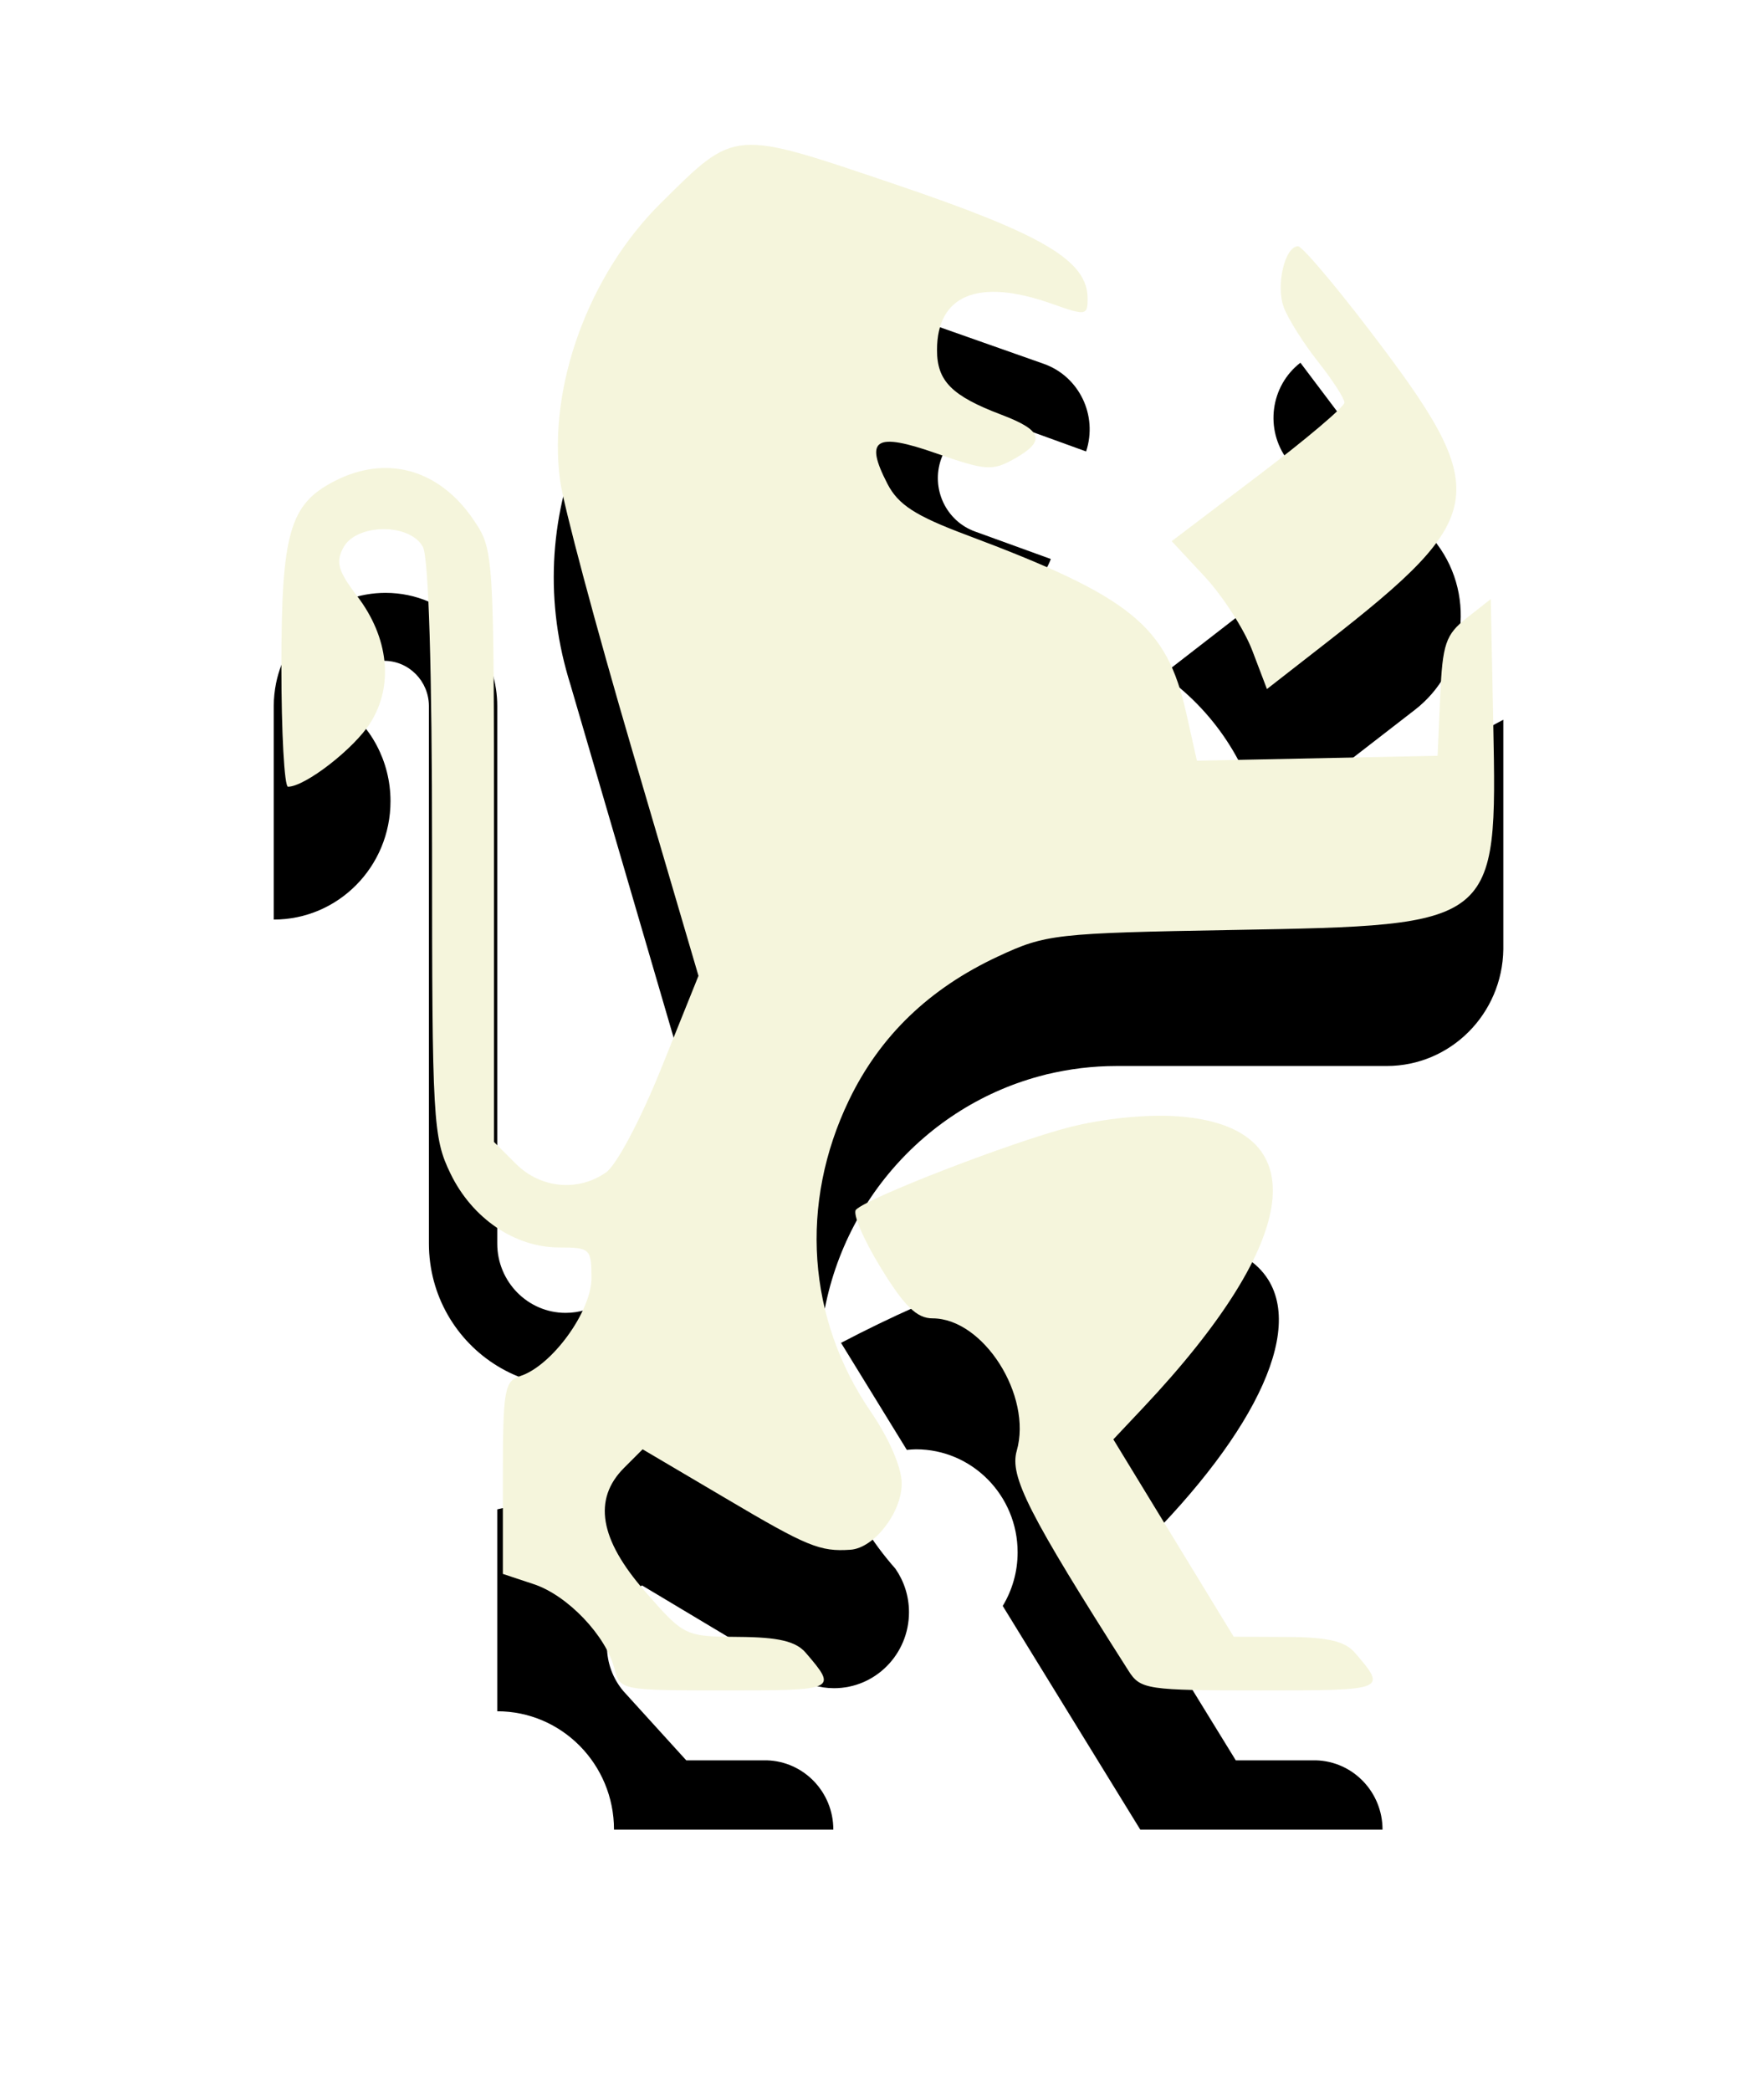 <?xml version="1.0" encoding="UTF-8" standalone="no"?>
<svg
   xmlns:dc="http://purl.org/dc/elements/1.1/"
   xmlns:cc="http://creativecommons.org/ns#"
   xmlns:rdf="http://www.w3.org/1999/02/22-rdf-syntax-ns#"
   xmlns:svg="http://www.w3.org/2000/svg"
   xmlns="http://www.w3.org/2000/svg"
   xmlns:sodipodi="http://sodipodi.sourceforge.net/DTD/sodipodi-0.dtd"
   xmlns:inkscape="http://www.inkscape.org/namespaces/inkscape"
   width="27px"
   height="32px"
   viewBox="0 0 27 32"
   version="1.1"
   id="svg3941"
   sodipodi:docname="ic-logo-beige.svg"
   inkscape:version="0.92.3 (2405546, 2018-03-11)">
  <sodipodi:namedview
     pagecolor="#ffffff"
     bordercolor="#666666"
     borderopacity="1"
     objecttolerance="10"
     gridtolerance="10"
     guidetolerance="10"
     inkscape:pageopacity="0"
     inkscape:pageshadow="2"
     inkscape:window-width="1920"
     inkscape:window-height="1057"
     id="namedview3943"
     showgrid="false"
     inkscape:zoom="7.375"
     inkscape:cx="13.5"
     inkscape:cy="16"
     inkscape:window-x="1912"
     inkscape:window-y="-8"
     inkscape:window-maximized="1"
     inkscape:current-layer="svg3941" />
  <!-- Generator: Sketch 41.2 (35397) - http://www.bohemiancoding.com/sketch -->
  <title
     id="title3911">ic_home</title>
  <desc
     id="desc3913">Created with Sketch.</desc>
  <defs
     id="defs3928">
    <filter
       x="-50%"
       y="-50%"
       width="200%"
       height="200%"
       filterUnits="objectBoundingBox"
       id="filter-1">
      <feOffset
         dx="0"
         dy="2"
         in="SourceAlpha"
         result="shadowOffsetOuter1"
         id="feOffset3915" />
      <feGaussianBlur
         stdDeviation="2"
         in="shadowOffsetOuter1"
         result="shadowBlurOuter1"
         id="feGaussianBlur3917" />
      <feColorMatrix
         values="0 0 0 0 0   0 0 0 0 0   0 0 0 0 0  0 0 0 0.05 0"
         type="matrix"
         in="shadowBlurOuter1"
         result="shadowMatrixOuter1"
         id="feColorMatrix3919" />
      <feMerge
         id="feMerge3925">
        <feMergeNode
           in="shadowMatrixOuter1"
           id="feMergeNode3921" />
        <feMergeNode
           in="SourceGraphic"
           id="feMergeNode3923" />
      </feMerge>
    </filter>
  </defs>
  <g
     id="OPt-2"
     stroke="none"
     stroke-width="1"
     fill="none"
     fill-rule="evenodd">
    <g
       id="prog2_pro3_Mobile-Portrait_opt2-Copy-2"
       transform="translate(-10, -15)"
       fill="#000000">
      <g
         id="nav">
        <g
           id="Group-6"
           filter="url(#filter-1)">
          <g
             id="ic_home"
             transform="translate(14, 17)">
            <g
               id="Group"
               transform="translate(9.6, 12) scale(-1, 1) translate(-9.6, -12) ">
              <path
                 d="M1.542,6.862 L2.436,7.554 L3.875,8.669 C4.069,7.7 4.63,6.867 5.406,6.325 L2.635,4.178 L3.493,3.039 C3.844,2.573 3.756,1.907 3.296,1.551 L1.207,4.323 C0.898,4.733 0.79,5.235 0.864,5.708 C0.934,6.15 1.163,6.568 1.542,6.862 L1.542,6.862 Z"
                 id="Shape" />
              <path
                 d="M10.327,16.551 C7.236,14.931 4.483,14.473 3.788,15.585 C3.218,16.499 4.188,18.233 6.088,20.008 L4.285,22.94 L3.057,22.94 C2.492,22.956 2.039,23.424 2.039,24 L3.633,24 L5.747,24 L6.399,22.94 L7.444,21.241 L7.852,20.577 C7.708,20.338 7.624,20.057 7.624,19.757 C7.624,18.886 8.321,18.18 9.18,18.18 C9.227,18.18 9.274,18.185 9.32,18.189 L10.327,16.551 L10.327,16.551 Z"
                 id="path3931" />
              <path
                 d="M18.974,6.453 C18.812,5.665 18.124,5.073 17.299,5.073 C17.064,5.073 16.839,5.121 16.635,5.209 C16.021,5.471 15.589,6.088 15.589,6.807 L15.589,15.031 C15.589,15.617 15.12,16.092 14.542,16.092 C14.121,16.092 13.759,15.84 13.593,15.476 C13.578,15.444 13.565,15.411 13.553,15.377 L12.581,12.935 L14.468,6.481 C14.469,6.477 14.471,6.472 14.472,6.468 C14.495,6.396 14.515,6.323 14.535,6.251 C15.222,3.722 13.986,1.082 11.673,0 L7.23,1.566 C6.684,1.755 6.393,2.356 6.576,2.909 L7.701,2.501 C8.146,2.34 8.636,2.575 8.795,3.025 C8.954,3.476 8.722,3.973 8.277,4.134 L7.116,4.555 C7.319,5.099 7.916,5.377 8.456,5.176 L9.682,4.719 C9.769,5.22 9.492,5.725 9.004,5.902 L6.655,6.769 C5.664,7.198 4.961,8.176 4.913,9.325 C4.911,9.367 4.908,9.409 4.908,9.452 C4.908,9.478 4.911,9.504 4.911,9.53 C4.907,9.518 4.904,9.51 4.904,9.51 L1.237,9.51 L1.237,8.076 C1.237,7.676 0.749,7.327 0.439,7.147 L0.19,7.015 L0.19,10.528 C0.204,11.517 0.997,12.314 1.976,12.314 L6.111,12.314 C6.478,12.314 6.834,12.359 7.175,12.441 C7.158,12.437 7.142,12.431 7.125,12.426 C7.143,12.432 7.161,12.437 7.179,12.441 C7.19,12.444 7.2,12.447 7.211,12.45 C9.054,12.912 10.454,14.514 10.64,16.477 C10.644,16.511 10.646,16.545 10.648,16.58 C10.656,16.694 10.662,16.808 10.662,16.924 C10.662,18.028 10.278,19.042 9.639,19.836 C9.593,19.894 9.544,19.951 9.495,20.007 C9.364,20.196 9.287,20.425 9.287,20.673 C9.287,21.315 9.8,21.836 10.434,21.836 C10.661,21.836 10.873,21.768 11.052,21.652 L13.373,20.263 C13.694,20.445 13.91,20.791 13.91,21.19 C13.91,21.453 13.816,21.694 13.659,21.88 L12.696,22.94 L11.52,22.94 L11.52,22.94 L11.463,22.94 C10.898,22.956 10.445,23.424 10.445,24 L12.538,24 L12.538,24 L13.802,24 C13.802,23 14.602,22.189 15.589,22.189 L15.589,19.099 C14.77,18.934 14.153,18.202 14.153,17.323 C14.153,17.279 14.155,17.236 14.158,17.192 C14.263,17.208 14.369,17.219 14.478,17.219 C14.885,17.219 15.264,17.103 15.589,16.904 C16.215,16.521 16.635,15.827 16.635,15.031 L16.635,6.807 C16.635,6.424 16.942,6.113 17.32,6.113 C17.684,6.113 17.981,6.403 18.002,6.767 C17.532,7.094 17.223,7.641 17.223,8.262 C17.223,9.263 18.023,10.073 19.01,10.073 L19.01,6.807 C19.01,6.686 18.997,6.567 18.974,6.453 L18.974,6.453 Z"
                 id="path3933" />
            </g>
          </g>
        </g>
      </g>
    </g>
  </g>
  <path
     style="fill:#f5f5dc;fill-opacity:1;stroke-width:0.136"
     d="M 9.406,25.543 C 9.279,25.035 8.687,24.414 8.167,24.243 L 7.697,24.087 v -1.472 c 0,-1.337 0.024,-1.48 0.263,-1.555 0.484,-0.154 1.093,-0.989 1.093,-1.499 0,-0.45 -0.021,-0.47 -0.492,-0.47 -0.681,0 -1.334,-0.444 -1.667,-1.133 -0.266,-0.55 -0.281,-0.807 -0.281,-4.953 0,-2.755 -0.052,-4.47 -0.14,-4.635 C 6.274,8.002 5.455,8.009 5.255,8.381 5.136,8.603 5.175,8.741 5.466,9.122 5.95,9.756 6.028,10.49 5.671,11.059 5.423,11.455 4.672,12.039 4.408,12.04 4.353,12.04 4.307,11.214 4.307,10.203 c 0,-2.046 0.125,-2.485 0.809,-2.838 0.798,-0.413 1.609,-0.186 2.136,0.596 0.306,0.455 0.309,0.498 0.309,4.987 v 4.528 l 0.333,0.333 c 0.379,0.379 0.953,0.434 1.383,0.133 0.16,-0.112 0.532,-0.815 0.849,-1.604 L 10.691,14.934 9.677,11.484 C 9.12,9.587 8.622,7.726 8.572,7.349 8.383,5.921 9.007,4.204 10.115,3.108 c 1.152,-1.14 1.085,-1.134 3.596,-0.284 2.259,0.765 2.936,1.167 2.936,1.743 0,0.264 -0.023,0.268 -0.559,0.078 -1.111,-0.392 -1.746,-0.133 -1.746,0.712 0,0.475 0.226,0.702 0.983,0.989 0.638,0.242 0.685,0.404 0.196,0.678 -0.33,0.185 -0.436,0.178 -1.188,-0.085 -0.937,-0.328 -1.106,-0.223 -0.749,0.467 0.164,0.317 0.426,0.487 1.196,0.776 2.533,0.95 3.076,1.389 3.376,2.728 l 0.164,0.732 1.842,-0.038 1.842,-0.038 0.04,-0.91 c 0.035,-0.804 0.083,-0.944 0.407,-1.199 l 0.367,-0.289 0.038,1.91 c 0.061,3.084 0.063,3.082 -3.97,3.154 -2.735,0.048 -2.878,0.064 -3.609,0.405 -1.056,0.492 -1.808,1.217 -2.281,2.197 -0.765,1.588 -0.642,3.349 0.335,4.775 0.279,0.407 0.471,0.853 0.471,1.093 0,0.445 -0.421,0.99 -0.785,1.015 -0.466,0.032 -0.662,-0.048 -1.908,-0.786 L 9.836,22.18 9.553,22.463 c -0.481,0.481 -0.377,1.096 0.32,1.892 0.6,0.686 0.608,0.69 1.43,0.696 0.614,0.004 0.879,0.067 1.03,0.243 0.488,0.569 0.472,0.576 -1.224,0.576 -1.602,0 -1.621,-0.004 -1.703,-0.329 z"
     id="path4490"
     inkscape:connector-curvature="0" />
  <path
     style="fill:#f5f5dc;fill-opacity:1;stroke-width:0.136"
     d="M 19.167,9.954 C 19.043,9.63 18.715,9.121 18.438,8.823 L 17.934,8.282 19.256,7.28 c 0.727,-0.551 1.322,-1.054 1.322,-1.118 6.2e-5,-0.064 -0.181,-0.345 -0.403,-0.625 -0.221,-0.28 -0.458,-0.655 -0.525,-0.833 -0.125,-0.333 0.015,-0.935 0.218,-0.935 0.062,0 0.555,0.58 1.096,1.289 1.891,2.477 1.842,2.826 -0.674,4.787 l -0.898,0.7 z"
     id="path4492"
     inkscape:connector-curvature="0" />
  <path
     style="fill:#f5f5dc;fill-opacity:1;stroke-width:0.136"
     d="m 17.271,25.566 c -1.531,-2.403 -1.82,-2.973 -1.709,-3.362 0.242,-0.845 -0.51,-2.028 -1.289,-2.028 -0.241,0 -0.433,-0.188 -0.795,-0.78 -0.263,-0.429 -0.432,-0.826 -0.376,-0.883 0.185,-0.187 2.383,-1.036 3.269,-1.263 0.521,-0.133 1.183,-0.2 1.654,-0.166 2.117,0.153 1.915,1.866 -0.526,4.458 l -0.458,0.486 0.921,1.51 0.921,1.51 0.826,0.004 c 0.615,0.003 0.879,0.065 1.03,0.242 0.492,0.573 0.484,0.576 -1.439,0.576 -1.755,0 -1.844,-0.013 -2.03,-0.305 z"
     id="path4494"
     inkscape:connector-curvature="0" />
</svg>
